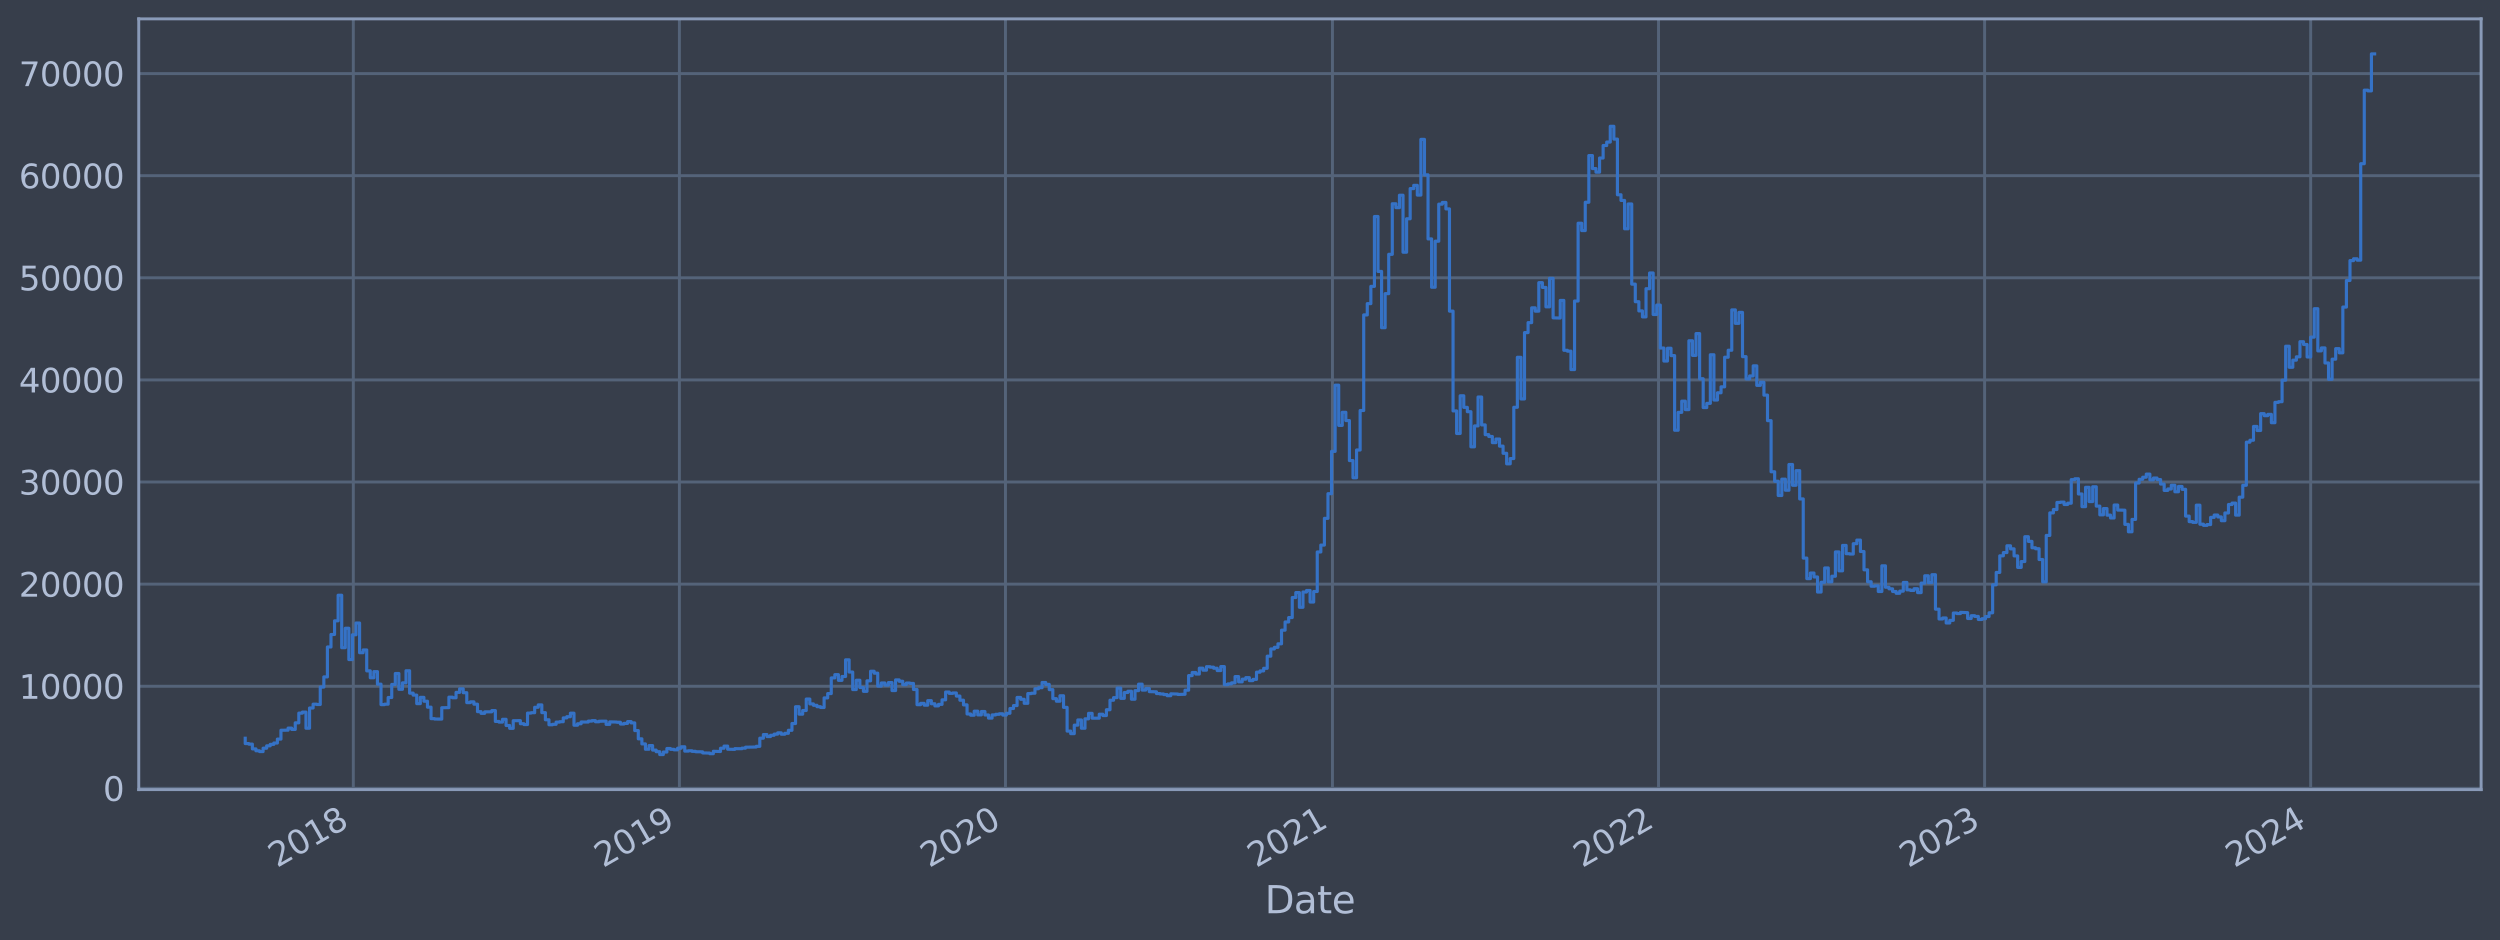 <?xml version="1.0" encoding="utf-8" standalone="no"?>
<!DOCTYPE svg PUBLIC "-//W3C//DTD SVG 1.1//EN"
  "http://www.w3.org/Graphics/SVG/1.1/DTD/svg11.dtd">
<svg xmlns:xlink="http://www.w3.org/1999/xlink" width="952.884pt" height="358.291pt" viewBox="0 0 952.884 358.291" xmlns="http://www.w3.org/2000/svg" version="1.1">
 <defs>
  <style type="text/css">*{stroke-linejoin: round; stroke-linecap: butt}</style>
 </defs>
 <g id="figure_1">
  <g id="patch_1">
   <path d="M 0 358.291 
L 952.884 358.291 
L 952.884 0 
L 0 0 
z
" style="fill: #373e4b"/>
  </g>
  <g id="axes_1">
   <g id="patch_2">
    <path d="M 52.884 300.96 
L 945.684 300.96 
L 945.684 7.2 
L 52.884 7.2 
z
" style="fill: #373e4b"/>
   </g>
   <g id="matplotlib.axis_1">
    <g id="xtick_1">
     <g id="line2d_1">
      <path d="M 134.667 300.96 
L 134.667 7.2 
" clip-path="url(#pde9d5e1e42)" style="fill: none; stroke: #546379; stroke-width: 1.12; stroke-linecap: square"/>
     </g>
     <g id="line2d_2"/>
     <g id="text_1">
      <!-- 2018 -->
      <g style="fill: #b1bed6" transform="translate(105.586 330.885) rotate(-30) scale(0.126 -0.126)">
       <defs>
        <path id="DejaVuSans-32" d="M 1228 531 
L 3431 531 
L 3431 0 
L 469 0 
L 469 531 
Q 828 903 1448 1529 
Q 2069 2156 2228 2338 
Q 2531 2678 2651 2914 
Q 2772 3150 2772 3378 
Q 2772 3750 2511 3984 
Q 2250 4219 1831 4219 
Q 1534 4219 1204 4116 
Q 875 4013 500 3803 
L 500 4441 
Q 881 4594 1212 4672 
Q 1544 4750 1819 4750 
Q 2544 4750 2975 4387 
Q 3406 4025 3406 3419 
Q 3406 3131 3298 2873 
Q 3191 2616 2906 2266 
Q 2828 2175 2409 1742 
Q 1991 1309 1228 531 
z
" transform="scale(0.016)"/>
        <path id="DejaVuSans-30" d="M 2034 4250 
Q 1547 4250 1301 3770 
Q 1056 3291 1056 2328 
Q 1056 1369 1301 889 
Q 1547 409 2034 409 
Q 2525 409 2770 889 
Q 3016 1369 3016 2328 
Q 3016 3291 2770 3770 
Q 2525 4250 2034 4250 
z
M 2034 4750 
Q 2819 4750 3233 4129 
Q 3647 3509 3647 2328 
Q 3647 1150 3233 529 
Q 2819 -91 2034 -91 
Q 1250 -91 836 529 
Q 422 1150 422 2328 
Q 422 3509 836 4129 
Q 1250 4750 2034 4750 
z
" transform="scale(0.016)"/>
        <path id="DejaVuSans-31" d="M 794 531 
L 1825 531 
L 1825 4091 
L 703 3866 
L 703 4441 
L 1819 4666 
L 2450 4666 
L 2450 531 
L 3481 531 
L 3481 0 
L 794 0 
L 794 531 
z
" transform="scale(0.016)"/>
        <path id="DejaVuSans-38" d="M 2034 2216 
Q 1584 2216 1326 1975 
Q 1069 1734 1069 1313 
Q 1069 891 1326 650 
Q 1584 409 2034 409 
Q 2484 409 2743 651 
Q 3003 894 3003 1313 
Q 3003 1734 2745 1975 
Q 2488 2216 2034 2216 
z
M 1403 2484 
Q 997 2584 770 2862 
Q 544 3141 544 3541 
Q 544 4100 942 4425 
Q 1341 4750 2034 4750 
Q 2731 4750 3128 4425 
Q 3525 4100 3525 3541 
Q 3525 3141 3298 2862 
Q 3072 2584 2669 2484 
Q 3125 2378 3379 2068 
Q 3634 1759 3634 1313 
Q 3634 634 3220 271 
Q 2806 -91 2034 -91 
Q 1263 -91 848 271 
Q 434 634 434 1313 
Q 434 1759 690 2068 
Q 947 2378 1403 2484 
z
M 1172 3481 
Q 1172 3119 1398 2916 
Q 1625 2713 2034 2713 
Q 2441 2713 2670 2916 
Q 2900 3119 2900 3481 
Q 2900 3844 2670 4047 
Q 2441 4250 2034 4250 
Q 1625 4250 1398 4047 
Q 1172 3844 1172 3481 
z
" transform="scale(0.016)"/>
       </defs>
       <use xlink:href="#DejaVuSans-32"/>
       <use xlink:href="#DejaVuSans-30" x="63.623"/>
       <use xlink:href="#DejaVuSans-31" x="127.246"/>
       <use xlink:href="#DejaVuSans-38" x="190.869"/>
      </g>
     </g>
    </g>
    <g id="xtick_2">
     <g id="line2d_3">
      <path d="M 258.953 300.96 
L 258.953 7.2 
" clip-path="url(#pde9d5e1e42)" style="fill: none; stroke: #546379; stroke-width: 1.12; stroke-linecap: square"/>
     </g>
     <g id="line2d_4"/>
     <g id="text_2">
      <!-- 2019 -->
      <g style="fill: #b1bed6" transform="translate(229.872 330.885) rotate(-30) scale(0.126 -0.126)">
       <defs>
        <path id="DejaVuSans-39" d="M 703 97 
L 703 672 
Q 941 559 1184 500 
Q 1428 441 1663 441 
Q 2288 441 2617 861 
Q 2947 1281 2994 2138 
Q 2813 1869 2534 1725 
Q 2256 1581 1919 1581 
Q 1219 1581 811 2004 
Q 403 2428 403 3163 
Q 403 3881 828 4315 
Q 1253 4750 1959 4750 
Q 2769 4750 3195 4129 
Q 3622 3509 3622 2328 
Q 3622 1225 3098 567 
Q 2575 -91 1691 -91 
Q 1453 -91 1209 -44 
Q 966 3 703 97 
z
M 1959 2075 
Q 2384 2075 2632 2365 
Q 2881 2656 2881 3163 
Q 2881 3666 2632 3958 
Q 2384 4250 1959 4250 
Q 1534 4250 1286 3958 
Q 1038 3666 1038 3163 
Q 1038 2656 1286 2365 
Q 1534 2075 1959 2075 
z
" transform="scale(0.016)"/>
       </defs>
       <use xlink:href="#DejaVuSans-32"/>
       <use xlink:href="#DejaVuSans-30" x="63.623"/>
       <use xlink:href="#DejaVuSans-31" x="127.246"/>
       <use xlink:href="#DejaVuSans-39" x="190.869"/>
      </g>
     </g>
    </g>
    <g id="xtick_3">
     <g id="line2d_5">
      <path d="M 383.238 300.96 
L 383.238 7.2 
" clip-path="url(#pde9d5e1e42)" style="fill: none; stroke: #546379; stroke-width: 1.12; stroke-linecap: square"/>
     </g>
     <g id="line2d_6"/>
     <g id="text_3">
      <!-- 2020 -->
      <g style="fill: #b1bed6" transform="translate(354.157 330.885) rotate(-30) scale(0.126 -0.126)">
       <use xlink:href="#DejaVuSans-32"/>
       <use xlink:href="#DejaVuSans-30" x="63.623"/>
       <use xlink:href="#DejaVuSans-32" x="127.246"/>
       <use xlink:href="#DejaVuSans-30" x="190.869"/>
      </g>
     </g>
    </g>
    <g id="xtick_4">
     <g id="line2d_7">
      <path d="M 507.865 300.96 
L 507.865 7.2 
" clip-path="url(#pde9d5e1e42)" style="fill: none; stroke: #546379; stroke-width: 1.12; stroke-linecap: square"/>
     </g>
     <g id="line2d_8"/>
     <g id="text_4">
      <!-- 2021 -->
      <g style="fill: #b1bed6" transform="translate(478.783 330.885) rotate(-30) scale(0.126 -0.126)">
       <use xlink:href="#DejaVuSans-32"/>
       <use xlink:href="#DejaVuSans-30" x="63.623"/>
       <use xlink:href="#DejaVuSans-32" x="127.246"/>
       <use xlink:href="#DejaVuSans-31" x="190.869"/>
      </g>
     </g>
    </g>
    <g id="xtick_5">
     <g id="line2d_9">
      <path d="M 632.15 300.96 
L 632.15 7.2 
" clip-path="url(#pde9d5e1e42)" style="fill: none; stroke: #546379; stroke-width: 1.12; stroke-linecap: square"/>
     </g>
     <g id="line2d_10"/>
     <g id="text_5">
      <!-- 2022 -->
      <g style="fill: #b1bed6" transform="translate(603.069 330.885) rotate(-30) scale(0.126 -0.126)">
       <use xlink:href="#DejaVuSans-32"/>
       <use xlink:href="#DejaVuSans-30" x="63.623"/>
       <use xlink:href="#DejaVuSans-32" x="127.246"/>
       <use xlink:href="#DejaVuSans-32" x="190.869"/>
      </g>
     </g>
    </g>
    <g id="xtick_6">
     <g id="line2d_11">
      <path d="M 756.436 300.96 
L 756.436 7.2 
" clip-path="url(#pde9d5e1e42)" style="fill: none; stroke: #546379; stroke-width: 1.12; stroke-linecap: square"/>
     </g>
     <g id="line2d_12"/>
     <g id="text_6">
      <!-- 2023 -->
      <g style="fill: #b1bed6" transform="translate(727.355 330.885) rotate(-30) scale(0.126 -0.126)">
       <defs>
        <path id="DejaVuSans-33" d="M 2597 2516 
Q 3050 2419 3304 2112 
Q 3559 1806 3559 1356 
Q 3559 666 3084 287 
Q 2609 -91 1734 -91 
Q 1441 -91 1130 -33 
Q 819 25 488 141 
L 488 750 
Q 750 597 1062 519 
Q 1375 441 1716 441 
Q 2309 441 2620 675 
Q 2931 909 2931 1356 
Q 2931 1769 2642 2001 
Q 2353 2234 1838 2234 
L 1294 2234 
L 1294 2753 
L 1863 2753 
Q 2328 2753 2575 2939 
Q 2822 3125 2822 3475 
Q 2822 3834 2567 4026 
Q 2313 4219 1838 4219 
Q 1578 4219 1281 4162 
Q 984 4106 628 3988 
L 628 4550 
Q 988 4650 1302 4700 
Q 1616 4750 1894 4750 
Q 2613 4750 3031 4423 
Q 3450 4097 3450 3541 
Q 3450 3153 3228 2886 
Q 3006 2619 2597 2516 
z
" transform="scale(0.016)"/>
       </defs>
       <use xlink:href="#DejaVuSans-32"/>
       <use xlink:href="#DejaVuSans-30" x="63.623"/>
       <use xlink:href="#DejaVuSans-32" x="127.246"/>
       <use xlink:href="#DejaVuSans-33" x="190.869"/>
      </g>
     </g>
    </g>
    <g id="xtick_7">
     <g id="line2d_13">
      <path d="M 880.721 300.96 
L 880.721 7.2 
" clip-path="url(#pde9d5e1e42)" style="fill: none; stroke: #546379; stroke-width: 1.12; stroke-linecap: square"/>
     </g>
     <g id="line2d_14"/>
     <g id="text_7">
      <!-- 2024 -->
      <g style="fill: #b1bed6" transform="translate(851.64 330.885) rotate(-30) scale(0.126 -0.126)">
       <defs>
        <path id="DejaVuSans-34" d="M 2419 4116 
L 825 1625 
L 2419 1625 
L 2419 4116 
z
M 2253 4666 
L 3047 4666 
L 3047 1625 
L 3713 1625 
L 3713 1100 
L 3047 1100 
L 3047 0 
L 2419 0 
L 2419 1100 
L 313 1100 
L 313 1709 
L 2253 4666 
z
" transform="scale(0.016)"/>
       </defs>
       <use xlink:href="#DejaVuSans-32"/>
       <use xlink:href="#DejaVuSans-30" x="63.623"/>
       <use xlink:href="#DejaVuSans-32" x="127.246"/>
       <use xlink:href="#DejaVuSans-34" x="190.869"/>
      </g>
     </g>
    </g>
    <g id="text_8">
     <!-- Date -->
     <g style="fill: #b1bed6" transform="translate(482.075 348.096) scale(0.144 -0.144)">
      <defs>
       <path id="DejaVuSans-44" d="M 1259 4147 
L 1259 519 
L 2022 519 
Q 2988 519 3436 956 
Q 3884 1394 3884 2338 
Q 3884 3275 3436 3711 
Q 2988 4147 2022 4147 
L 1259 4147 
z
M 628 4666 
L 1925 4666 
Q 3281 4666 3915 4102 
Q 4550 3538 4550 2338 
Q 4550 1131 3912 565 
Q 3275 0 1925 0 
L 628 0 
L 628 4666 
z
" transform="scale(0.016)"/>
       <path id="DejaVuSans-61" d="M 2194 1759 
Q 1497 1759 1228 1600 
Q 959 1441 959 1056 
Q 959 750 1161 570 
Q 1363 391 1709 391 
Q 2188 391 2477 730 
Q 2766 1069 2766 1631 
L 2766 1759 
L 2194 1759 
z
M 3341 1997 
L 3341 0 
L 2766 0 
L 2766 531 
Q 2569 213 2275 61 
Q 1981 -91 1556 -91 
Q 1019 -91 701 211 
Q 384 513 384 1019 
Q 384 1609 779 1909 
Q 1175 2209 1959 2209 
L 2766 2209 
L 2766 2266 
Q 2766 2663 2505 2880 
Q 2244 3097 1772 3097 
Q 1472 3097 1187 3025 
Q 903 2953 641 2809 
L 641 3341 
Q 956 3463 1253 3523 
Q 1550 3584 1831 3584 
Q 2591 3584 2966 3190 
Q 3341 2797 3341 1997 
z
" transform="scale(0.016)"/>
       <path id="DejaVuSans-74" d="M 1172 4494 
L 1172 3500 
L 2356 3500 
L 2356 3053 
L 1172 3053 
L 1172 1153 
Q 1172 725 1289 603 
Q 1406 481 1766 481 
L 2356 481 
L 2356 0 
L 1766 0 
Q 1100 0 847 248 
Q 594 497 594 1153 
L 594 3053 
L 172 3053 
L 172 3500 
L 594 3500 
L 594 4494 
L 1172 4494 
z
" transform="scale(0.016)"/>
       <path id="DejaVuSans-65" d="M 3597 1894 
L 3597 1613 
L 953 1613 
Q 991 1019 1311 708 
Q 1631 397 2203 397 
Q 2534 397 2845 478 
Q 3156 559 3463 722 
L 3463 178 
Q 3153 47 2828 -22 
Q 2503 -91 2169 -91 
Q 1331 -91 842 396 
Q 353 884 353 1716 
Q 353 2575 817 3079 
Q 1281 3584 2069 3584 
Q 2775 3584 3186 3129 
Q 3597 2675 3597 1894 
z
M 3022 2063 
Q 3016 2534 2758 2815 
Q 2500 3097 2075 3097 
Q 1594 3097 1305 2825 
Q 1016 2553 972 2059 
L 3022 2063 
z
" transform="scale(0.016)"/>
      </defs>
      <use xlink:href="#DejaVuSans-44"/>
      <use xlink:href="#DejaVuSans-61" x="77.002"/>
      <use xlink:href="#DejaVuSans-74" x="138.281"/>
      <use xlink:href="#DejaVuSans-65" x="177.49"/>
     </g>
    </g>
   </g>
   <g id="matplotlib.axis_2">
    <g id="ytick_1">
     <g id="line2d_15">
      <path d="M 52.884 300.482 
L 945.684 300.482 
" clip-path="url(#pde9d5e1e42)" style="fill: none; stroke: #546379; stroke-width: 1.12; stroke-linecap: square"/>
     </g>
     <g id="line2d_16"/>
     <g id="text_9">
      <!-- 0 -->
      <g style="fill: #b1bed6" transform="translate(39.267 305.269) scale(0.126 -0.126)">
       <use xlink:href="#DejaVuSans-30"/>
      </g>
     </g>
    </g>
    <g id="ytick_2">
     <g id="line2d_17">
      <path d="M 52.884 261.563 
L 945.684 261.563 
" clip-path="url(#pde9d5e1e42)" style="fill: none; stroke: #546379; stroke-width: 1.12; stroke-linecap: square"/>
     </g>
     <g id="line2d_18"/>
     <g id="text_10">
      <!-- 10000 -->
      <g style="fill: #b1bed6" transform="translate(7.2 266.35) scale(0.126 -0.126)">
       <use xlink:href="#DejaVuSans-31"/>
       <use xlink:href="#DejaVuSans-30" x="63.623"/>
       <use xlink:href="#DejaVuSans-30" x="127.246"/>
       <use xlink:href="#DejaVuSans-30" x="190.869"/>
       <use xlink:href="#DejaVuSans-30" x="254.492"/>
      </g>
     </g>
    </g>
    <g id="ytick_3">
     <g id="line2d_19">
      <path d="M 52.884 222.644 
L 945.684 222.644 
" clip-path="url(#pde9d5e1e42)" style="fill: none; stroke: #546379; stroke-width: 1.12; stroke-linecap: square"/>
     </g>
     <g id="line2d_20"/>
     <g id="text_11">
      <!-- 20000 -->
      <g style="fill: #b1bed6" transform="translate(7.2 227.431) scale(0.126 -0.126)">
       <use xlink:href="#DejaVuSans-32"/>
       <use xlink:href="#DejaVuSans-30" x="63.623"/>
       <use xlink:href="#DejaVuSans-30" x="127.246"/>
       <use xlink:href="#DejaVuSans-30" x="190.869"/>
       <use xlink:href="#DejaVuSans-30" x="254.492"/>
      </g>
     </g>
    </g>
    <g id="ytick_4">
     <g id="line2d_21">
      <path d="M 52.884 183.725 
L 945.684 183.725 
" clip-path="url(#pde9d5e1e42)" style="fill: none; stroke: #546379; stroke-width: 1.12; stroke-linecap: square"/>
     </g>
     <g id="line2d_22"/>
     <g id="text_12">
      <!-- 30000 -->
      <g style="fill: #b1bed6" transform="translate(7.2 188.512) scale(0.126 -0.126)">
       <use xlink:href="#DejaVuSans-33"/>
       <use xlink:href="#DejaVuSans-30" x="63.623"/>
       <use xlink:href="#DejaVuSans-30" x="127.246"/>
       <use xlink:href="#DejaVuSans-30" x="190.869"/>
       <use xlink:href="#DejaVuSans-30" x="254.492"/>
      </g>
     </g>
    </g>
    <g id="ytick_5">
     <g id="line2d_23">
      <path d="M 52.884 144.806 
L 945.684 144.806 
" clip-path="url(#pde9d5e1e42)" style="fill: none; stroke: #546379; stroke-width: 1.12; stroke-linecap: square"/>
     </g>
     <g id="line2d_24"/>
     <g id="text_13">
      <!-- 40000 -->
      <g style="fill: #b1bed6" transform="translate(7.2 149.593) scale(0.126 -0.126)">
       <use xlink:href="#DejaVuSans-34"/>
       <use xlink:href="#DejaVuSans-30" x="63.623"/>
       <use xlink:href="#DejaVuSans-30" x="127.246"/>
       <use xlink:href="#DejaVuSans-30" x="190.869"/>
       <use xlink:href="#DejaVuSans-30" x="254.492"/>
      </g>
     </g>
    </g>
    <g id="ytick_6">
     <g id="line2d_25">
      <path d="M 52.884 105.887 
L 945.684 105.887 
" clip-path="url(#pde9d5e1e42)" style="fill: none; stroke: #546379; stroke-width: 1.12; stroke-linecap: square"/>
     </g>
     <g id="line2d_26"/>
     <g id="text_14">
      <!-- 50000 -->
      <g style="fill: #b1bed6" transform="translate(7.2 110.674) scale(0.126 -0.126)">
       <defs>
        <path id="DejaVuSans-35" d="M 691 4666 
L 3169 4666 
L 3169 4134 
L 1269 4134 
L 1269 2991 
Q 1406 3038 1543 3061 
Q 1681 3084 1819 3084 
Q 2600 3084 3056 2656 
Q 3513 2228 3513 1497 
Q 3513 744 3044 326 
Q 2575 -91 1722 -91 
Q 1428 -91 1123 -41 
Q 819 9 494 109 
L 494 744 
Q 775 591 1075 516 
Q 1375 441 1709 441 
Q 2250 441 2565 725 
Q 2881 1009 2881 1497 
Q 2881 1984 2565 2268 
Q 2250 2553 1709 2553 
Q 1456 2553 1204 2497 
Q 953 2441 691 2322 
L 691 4666 
z
" transform="scale(0.016)"/>
       </defs>
       <use xlink:href="#DejaVuSans-35"/>
       <use xlink:href="#DejaVuSans-30" x="63.623"/>
       <use xlink:href="#DejaVuSans-30" x="127.246"/>
       <use xlink:href="#DejaVuSans-30" x="190.869"/>
       <use xlink:href="#DejaVuSans-30" x="254.492"/>
      </g>
     </g>
    </g>
    <g id="ytick_7">
     <g id="line2d_27">
      <path d="M 52.884 66.967 
L 945.684 66.967 
" clip-path="url(#pde9d5e1e42)" style="fill: none; stroke: #546379; stroke-width: 1.12; stroke-linecap: square"/>
     </g>
     <g id="line2d_28"/>
     <g id="text_15">
      <!-- 60000 -->
      <g style="fill: #b1bed6" transform="translate(7.2 71.755) scale(0.126 -0.126)">
       <defs>
        <path id="DejaVuSans-36" d="M 2113 2584 
Q 1688 2584 1439 2293 
Q 1191 2003 1191 1497 
Q 1191 994 1439 701 
Q 1688 409 2113 409 
Q 2538 409 2786 701 
Q 3034 994 3034 1497 
Q 3034 2003 2786 2293 
Q 2538 2584 2113 2584 
z
M 3366 4563 
L 3366 3988 
Q 3128 4100 2886 4159 
Q 2644 4219 2406 4219 
Q 1781 4219 1451 3797 
Q 1122 3375 1075 2522 
Q 1259 2794 1537 2939 
Q 1816 3084 2150 3084 
Q 2853 3084 3261 2657 
Q 3669 2231 3669 1497 
Q 3669 778 3244 343 
Q 2819 -91 2113 -91 
Q 1303 -91 875 529 
Q 447 1150 447 2328 
Q 447 3434 972 4092 
Q 1497 4750 2381 4750 
Q 2619 4750 2861 4703 
Q 3103 4656 3366 4563 
z
" transform="scale(0.016)"/>
       </defs>
       <use xlink:href="#DejaVuSans-36"/>
       <use xlink:href="#DejaVuSans-30" x="63.623"/>
       <use xlink:href="#DejaVuSans-30" x="127.246"/>
       <use xlink:href="#DejaVuSans-30" x="190.869"/>
       <use xlink:href="#DejaVuSans-30" x="254.492"/>
      </g>
     </g>
    </g>
    <g id="ytick_8">
     <g id="line2d_29">
      <path d="M 52.884 28.048 
L 945.684 28.048 
" clip-path="url(#pde9d5e1e42)" style="fill: none; stroke: #546379; stroke-width: 1.12; stroke-linecap: square"/>
     </g>
     <g id="line2d_30"/>
     <g id="text_16">
      <!-- 70000 -->
      <g style="fill: #b1bed6" transform="translate(7.2 32.835) scale(0.126 -0.126)">
       <defs>
        <path id="DejaVuSans-37" d="M 525 4666 
L 3525 4666 
L 3525 4397 
L 1831 0 
L 1172 0 
L 2766 4134 
L 525 4134 
L 525 4666 
z
" transform="scale(0.016)"/>
       </defs>
       <use xlink:href="#DejaVuSans-37"/>
       <use xlink:href="#DejaVuSans-30" x="63.623"/>
       <use xlink:href="#DejaVuSans-30" x="127.246"/>
       <use xlink:href="#DejaVuSans-30" x="190.869"/>
       <use xlink:href="#DejaVuSans-30" x="254.492"/>
      </g>
     </g>
    </g>
   </g>
   <g id="line2d_31">
    <path d="M 93.466 281.379 
L 93.466 283.416 
L 94.828 283.416 
L 94.828 283.627 
L 96.19 283.627 
L 96.19 285.439 
L 97.552 285.439 
L 97.552 286.166 
L 98.914 286.166 
L 98.914 286.468 
L 100.276 286.468 
L 100.276 285.179 
L 101.638 285.179 
L 101.638 284.275 
L 103 284.275 
L 103 283.715 
L 104.362 283.715 
L 104.362 283.204 
L 105.724 283.204 
L 105.724 281.715 
L 107.086 281.715 
L 107.086 278.331 
L 109.81 278.309 
L 109.81 277.518 
L 111.172 277.518 
L 111.172 278.026 
L 112.534 278.026 
L 112.534 275.511 
L 113.896 275.511 
L 113.896 271.814 
L 115.258 271.814 
L 115.258 271.416 
L 116.62 271.416 
L 116.62 277.558 
L 117.982 277.558 
L 117.982 269.858 
L 119.344 269.858 
L 119.344 268.402 
L 120.706 268.402 
L 120.706 268.519 
L 122.068 268.519 
L 122.068 261.878 
L 123.43 261.878 
L 123.43 258.01 
L 124.792 258.01 
L 124.792 246.603 
L 126.154 246.603 
L 126.154 241.835 
L 127.516 241.835 
L 127.516 236.623 
L 128.878 236.623 
L 128.878 226.879 
L 130.24 226.879 
L 130.24 246.865 
L 131.603 246.865 
L 131.603 239.465 
L 132.965 239.465 
L 132.965 251.395 
L 134.327 251.395 
L 134.327 241.951 
L 135.689 241.951 
L 135.689 237.461 
L 137.051 237.461 
L 137.051 248.776 
L 138.413 248.776 
L 138.413 247.731 
L 139.775 247.731 
L 139.775 255.7 
L 141.137 255.7 
L 141.137 258.327 
L 142.499 258.327 
L 142.499 255.992 
L 143.861 255.992 
L 143.861 260.769 
L 145.223 260.769 
L 145.223 268.56 
L 146.585 268.56 
L 146.585 268.393 
L 147.947 268.393 
L 147.947 265.861 
L 149.309 265.861 
L 149.309 260.868 
L 150.671 260.868 
L 150.671 256.714 
L 152.033 256.714 
L 152.033 262.732 
L 153.395 262.732 
L 153.395 260.27 
L 154.757 260.27 
L 154.757 255.66 
L 156.119 255.66 
L 156.119 264.192 
L 157.481 264.192 
L 157.481 264.949 
L 158.843 264.949 
L 158.843 268.187 
L 160.205 268.187 
L 160.205 265.805 
L 161.567 265.805 
L 161.567 267.27 
L 162.929 267.27 
L 162.929 269.539 
L 164.291 269.539 
L 164.291 273.91 
L 165.653 273.91 
L 165.653 274.069 
L 168.377 274.078 
L 168.377 269.755 
L 171.102 269.708 
L 171.102 265.725 
L 172.464 265.725 
L 172.464 265.96 
L 173.826 265.96 
L 173.826 263.904 
L 175.188 263.904 
L 175.188 262.523 
L 176.55 262.523 
L 176.55 264.018 
L 177.912 264.018 
L 177.912 267.802 
L 179.274 267.802 
L 179.274 267.514 
L 180.636 267.514 
L 180.636 268.405 
L 181.998 268.405 
L 181.998 271.246 
L 183.36 271.246 
L 183.36 271.898 
L 184.722 271.898 
L 184.722 271.333 
L 187.446 271.31 
L 187.446 270.843 
L 188.808 270.843 
L 188.808 274.978 
L 190.17 274.978 
L 190.17 275.229 
L 191.532 275.229 
L 191.532 274.17 
L 192.894 274.17 
L 192.894 276.519 
L 194.256 276.519 
L 194.256 277.605 
L 195.618 277.605 
L 195.618 274.693 
L 198.342 274.684 
L 198.342 275.849 
L 199.704 275.849 
L 199.704 276.162 
L 201.066 276.162 
L 201.066 271.794 
L 202.428 271.794 
L 202.428 271.656 
L 203.79 271.656 
L 203.79 269.581 
L 205.152 269.581 
L 205.152 268.679 
L 206.514 268.679 
L 206.514 271.625 
L 207.876 271.625 
L 207.876 274.335 
L 209.238 274.335 
L 209.238 276.244 
L 210.601 276.244 
L 210.601 276.077 
L 211.963 276.077 
L 211.963 275.237 
L 213.325 275.237 
L 213.325 275.084 
L 214.687 275.084 
L 214.687 273.623 
L 216.049 273.623 
L 216.049 273.166 
L 217.411 273.166 
L 217.411 271.841 
L 218.773 271.841 
L 218.773 276.414 
L 220.135 276.414 
L 220.135 275.862 
L 221.497 275.862 
L 221.497 275.195 
L 224.221 275.2 
L 224.221 274.86 
L 225.583 274.86 
L 225.583 274.684 
L 226.945 274.684 
L 226.945 275.102 
L 228.307 275.102 
L 228.307 274.898 
L 231.031 274.869 
L 231.031 276.099 
L 232.393 276.099 
L 232.393 275.147 
L 235.117 275.209 
L 235.117 275.293 
L 236.479 275.293 
L 236.479 275.957 
L 237.841 275.957 
L 237.841 275.725 
L 239.203 275.725 
L 239.203 275.041 
L 240.565 275.041 
L 240.565 275.541 
L 241.927 275.541 
L 241.927 278.459 
L 243.289 278.459 
L 243.289 281.611 
L 244.651 281.611 
L 244.651 283.541 
L 246.013 283.541 
L 246.013 285.582 
L 247.375 285.582 
L 247.375 284.182 
L 248.737 284.182 
L 248.737 285.907 
L 250.1 285.907 
L 250.1 286.516 
L 251.462 286.516 
L 251.462 287.607 
L 252.824 287.607 
L 252.824 286.64 
L 254.186 286.64 
L 254.186 285.304 
L 255.548 285.304 
L 255.548 285.609 
L 256.91 285.609 
L 256.91 285.808 
L 258.272 285.808 
L 258.272 285.182 
L 259.634 285.182 
L 259.634 284.635 
L 260.996 284.635 
L 260.996 286.291 
L 262.358 286.291 
L 262.358 286.15 
L 263.72 286.15 
L 263.72 286.371 
L 265.082 286.371 
L 265.082 286.52 
L 267.806 286.564 
L 267.806 286.977 
L 270.53 287.032 
L 270.53 287.27 
L 271.892 287.27 
L 271.892 286.357 
L 274.616 286.439 
L 274.616 285.2 
L 275.978 285.2 
L 275.978 284.371 
L 277.34 284.371 
L 277.34 285.564 
L 280.064 285.636 
L 280.064 285.355 
L 282.788 285.377 
L 282.788 285.162 
L 284.15 285.162 
L 284.15 284.801 
L 288.236 284.726 
L 288.236 284.47 
L 289.599 284.47 
L 289.599 281.368 
L 290.961 281.368 
L 290.961 279.977 
L 292.323 279.977 
L 292.323 280.739 
L 293.685 280.739 
L 293.685 280.257 
L 295.047 280.257 
L 295.047 279.819 
L 296.409 279.819 
L 296.409 279.333 
L 297.771 279.333 
L 297.771 279.85 
L 299.133 279.85 
L 299.133 279.504 
L 300.495 279.504 
L 300.495 278.359 
L 301.857 278.359 
L 301.857 275.776 
L 303.219 275.776 
L 303.219 269.375 
L 304.581 269.375 
L 304.581 272.207 
L 305.943 272.207 
L 305.943 270.803 
L 307.305 270.803 
L 307.305 266.45 
L 308.667 266.45 
L 308.667 268.286 
L 310.029 268.286 
L 310.029 268.822 
L 311.391 268.822 
L 311.391 269.354 
L 312.753 269.354 
L 312.753 269.668 
L 314.115 269.668 
L 314.115 266.002 
L 315.477 266.002 
L 315.477 264.359 
L 316.839 264.359 
L 316.839 258.393 
L 318.201 258.393 
L 318.201 257.154 
L 319.563 257.154 
L 319.563 259.311 
L 320.925 259.311 
L 320.925 257.846 
L 322.287 257.846 
L 322.287 251.496 
L 323.649 251.496 
L 323.649 256.157 
L 325.011 256.157 
L 325.011 262.831 
L 326.373 262.831 
L 326.373 259.277 
L 327.735 259.277 
L 327.735 262.049 
L 329.098 262.049 
L 329.098 263.504 
L 330.46 263.504 
L 330.46 259.502 
L 331.822 259.502 
L 331.822 255.859 
L 333.184 255.859 
L 333.184 256.573 
L 334.546 256.573 
L 334.546 261.497 
L 335.908 261.497 
L 335.908 260.327 
L 337.27 260.327 
L 337.27 261.127 
L 338.632 261.127 
L 338.632 260.161 
L 339.994 260.161 
L 339.994 263.205 
L 341.356 263.205 
L 341.356 259.145 
L 342.718 259.145 
L 342.718 259.667 
L 344.08 259.667 
L 344.08 260.943 
L 345.442 260.943 
L 345.442 260.355 
L 346.804 260.355 
L 346.804 260.489 
L 348.166 260.489 
L 348.166 262.795 
L 349.528 262.795 
L 349.528 268.592 
L 350.89 268.592 
L 350.89 268.09 
L 352.252 268.09 
L 352.252 268.772 
L 353.614 268.772 
L 353.614 267.059 
L 354.976 267.059 
L 354.976 268.242 
L 356.338 268.242 
L 356.338 269.048 
L 357.7 269.048 
L 357.7 268.481 
L 359.062 268.481 
L 359.062 266.752 
L 360.424 266.752 
L 360.424 263.768 
L 361.786 263.768 
L 361.786 264.283 
L 363.148 264.283 
L 363.148 264.119 
L 364.51 264.119 
L 364.51 265.31 
L 365.872 265.31 
L 365.872 266.886 
L 367.234 266.886 
L 367.234 268.662 
L 368.597 268.662 
L 368.597 272.124 
L 369.959 272.124 
L 369.959 272.602 
L 371.321 272.602 
L 371.321 271.068 
L 372.683 271.068 
L 372.683 272.488 
L 374.045 272.488 
L 374.045 271.206 
L 375.407 271.206 
L 375.407 272.503 
L 376.769 272.503 
L 376.769 273.708 
L 378.131 273.708 
L 378.131 272.499 
L 379.493 272.499 
L 379.493 272.263 
L 380.855 272.263 
L 380.855 272.067 
L 382.217 272.067 
L 382.217 272.555 
L 383.579 272.555 
L 383.579 271.87 
L 384.941 271.87 
L 384.941 270.055 
L 386.303 270.055 
L 386.303 268.937 
L 387.665 268.937 
L 387.665 265.843 
L 389.027 265.843 
L 389.027 266.536 
L 390.389 266.536 
L 390.389 268.073 
L 391.751 268.073 
L 391.751 264.366 
L 393.113 264.366 
L 393.113 264.231 
L 394.475 264.231 
L 394.475 262.514 
L 395.837 262.514 
L 395.837 262.128 
L 397.199 262.128 
L 397.199 260.129 
L 398.561 260.129 
L 398.561 260.86 
L 399.923 260.86 
L 399.923 262.849 
L 401.285 262.849 
L 401.285 266.29 
L 402.647 266.29 
L 402.647 267.268 
L 404.009 267.268 
L 404.009 265.193 
L 405.371 265.193 
L 405.371 269.612 
L 406.733 269.612 
L 406.733 278.652 
L 408.095 278.652 
L 408.095 279.631 
L 409.458 279.631 
L 409.458 276.392 
L 410.82 276.392 
L 410.82 274.412 
L 412.182 274.412 
L 412.182 277.577 
L 413.544 277.577 
L 413.544 273.982 
L 414.906 273.982 
L 414.906 271.903 
L 416.268 271.903 
L 416.268 273.732 
L 418.992 273.737 
L 418.992 272.229 
L 420.354 272.229 
L 420.354 272.729 
L 421.716 272.729 
L 421.716 270.517 
L 423.078 270.517 
L 423.078 266.9 
L 424.44 266.9 
L 424.44 265.899 
L 425.802 265.899 
L 425.802 262.257 
L 427.164 262.257 
L 427.164 266.177 
L 428.526 266.177 
L 428.526 263.954 
L 429.888 263.954 
L 429.888 263.467 
L 431.25 263.467 
L 431.25 266.503 
L 432.612 266.503 
L 432.612 263.24 
L 433.974 263.24 
L 433.974 260.768 
L 435.336 260.768 
L 435.336 263.027 
L 436.698 263.027 
L 436.698 262.438 
L 438.06 262.438 
L 438.06 263.612 
L 440.784 263.685 
L 440.784 264.347 
L 442.146 264.347 
L 442.146 264.518 
L 443.508 264.518 
L 443.508 264.734 
L 444.87 264.734 
L 444.87 265.173 
L 446.232 265.173 
L 446.232 264.458 
L 448.957 264.537 
L 448.957 264.702 
L 451.681 264.62 
L 451.681 263.069 
L 453.043 263.069 
L 453.043 257.506 
L 454.405 257.506 
L 454.405 256.333 
L 455.767 256.333 
L 455.767 256.915 
L 457.129 256.915 
L 457.129 254.684 
L 458.491 254.684 
L 458.491 255.441 
L 459.853 255.441 
L 459.853 254.114 
L 461.215 254.114 
L 461.215 254.301 
L 462.577 254.301 
L 462.577 254.698 
L 463.939 254.698 
L 463.939 255.59 
L 465.301 255.59 
L 465.301 254.078 
L 466.663 254.078 
L 466.663 260.942 
L 468.025 260.942 
L 468.025 260.676 
L 469.387 260.676 
L 469.387 260.276 
L 470.749 260.276 
L 470.749 257.889 
L 472.111 257.889 
L 472.111 259.888 
L 473.473 259.888 
L 473.473 258.867 
L 474.835 258.867 
L 474.835 258.291 
L 476.197 258.291 
L 476.197 259.416 
L 477.559 259.416 
L 477.559 258.952 
L 478.921 258.952 
L 478.921 256.205 
L 480.283 256.205 
L 480.283 255.711 
L 481.645 255.711 
L 481.645 254.72 
L 483.007 254.72 
L 483.007 250.103 
L 484.369 250.103 
L 484.369 247.352 
L 485.731 247.352 
L 485.731 246.734 
L 487.093 246.734 
L 487.093 245.39 
L 488.456 245.39 
L 488.456 240.194 
L 489.818 240.194 
L 489.818 237.061 
L 491.18 237.061 
L 491.18 235.389 
L 492.542 235.389 
L 492.542 227.752 
L 493.904 227.752 
L 493.904 225.864 
L 495.266 225.864 
L 495.266 231.469 
L 496.628 231.469 
L 496.628 225.652 
L 497.99 225.652 
L 497.99 225.066 
L 499.352 225.066 
L 499.352 229.463 
L 500.714 229.463 
L 500.714 225.459 
L 502.076 225.459 
L 502.076 210.381 
L 503.438 210.381 
L 503.438 207.757 
L 504.8 207.757 
L 504.8 197.568 
L 506.162 197.568 
L 506.162 188.175 
L 507.524 188.175 
L 507.524 172.046 
L 508.886 172.046 
L 508.886 146.806 
L 510.248 146.806 
L 510.248 162.144 
L 511.61 162.144 
L 511.61 157.149 
L 512.972 157.149 
L 512.972 160.295 
L 514.334 160.295 
L 514.334 175.553 
L 515.696 175.553 
L 515.696 182.093 
L 517.058 182.093 
L 517.058 171.518 
L 518.42 171.518 
L 518.42 156.473 
L 519.782 156.473 
L 519.782 120.036 
L 521.144 120.036 
L 521.144 115.728 
L 522.506 115.728 
L 522.506 109.155 
L 523.868 109.155 
L 523.868 82.53 
L 525.23 82.53 
L 525.23 103.455 
L 526.592 103.455 
L 526.592 124.903 
L 527.955 124.903 
L 527.955 111.923 
L 529.317 111.923 
L 529.317 96.938 
L 530.679 96.938 
L 530.679 77.657 
L 532.041 77.657 
L 532.041 79.14 
L 533.403 79.14 
L 533.403 74.417 
L 534.765 74.417 
L 534.765 96.125 
L 536.127 96.125 
L 536.127 83.377 
L 537.489 83.377 
L 537.489 71.883 
L 538.851 71.883 
L 538.851 70.649 
L 540.213 70.649 
L 540.213 74.352 
L 541.575 74.352 
L 541.575 53.134 
L 542.937 53.134 
L 542.937 66.629 
L 544.299 66.629 
L 544.299 91.063 
L 545.661 91.063 
L 545.661 109.484 
L 547.023 109.484 
L 547.023 91.937 
L 548.385 91.937 
L 548.385 77.813 
L 549.747 77.813 
L 549.747 77.163 
L 551.109 77.163 
L 551.109 79.616 
L 552.471 79.616 
L 552.471 118.588 
L 553.833 118.588 
L 553.833 156.62 
L 555.195 156.62 
L 555.195 165.221 
L 556.557 165.221 
L 556.557 150.856 
L 557.919 150.856 
L 557.919 155.273 
L 559.281 155.273 
L 559.281 156.927 
L 560.643 156.927 
L 560.643 170.297 
L 562.005 170.297 
L 562.005 162.339 
L 563.367 162.339 
L 563.367 151.325 
L 564.729 151.325 
L 564.729 161.96 
L 566.091 161.96 
L 566.091 165.669 
L 567.454 165.669 
L 567.454 166.38 
L 568.816 166.38 
L 568.816 168.714 
L 570.178 168.714 
L 570.178 167.336 
L 571.54 167.336 
L 571.54 170.043 
L 572.902 170.043 
L 572.902 172.771 
L 574.264 172.771 
L 574.264 176.784 
L 575.626 176.784 
L 575.626 174.782 
L 576.988 174.782 
L 576.988 155.243 
L 578.35 155.243 
L 578.35 136.188 
L 579.712 136.188 
L 579.712 152.052 
L 581.074 152.052 
L 581.074 126.77 
L 582.436 126.77 
L 582.436 122.966 
L 583.798 122.966 
L 583.798 117.343 
L 585.16 117.343 
L 585.16 118.595 
L 586.522 118.595 
L 586.522 107.741 
L 587.884 107.741 
L 587.884 109.557 
L 589.246 109.557 
L 589.246 116.956 
L 590.608 116.956 
L 590.608 106.091 
L 591.97 106.091 
L 591.97 121.149 
L 594.694 121.224 
L 594.694 114.506 
L 596.056 114.506 
L 596.056 133.513 
L 597.418 133.513 
L 597.418 133.848 
L 598.78 133.848 
L 598.78 140.87 
L 600.142 140.87 
L 600.142 114.733 
L 601.504 114.733 
L 601.504 85.089 
L 602.866 85.089 
L 602.866 87.884 
L 604.228 87.884 
L 604.228 77.095 
L 605.59 77.095 
L 605.59 59.294 
L 606.953 59.294 
L 606.953 64.255 
L 608.315 64.255 
L 608.315 65.624 
L 609.677 65.624 
L 609.677 60.229 
L 611.039 60.229 
L 611.039 55.467 
L 612.401 55.467 
L 612.401 54.151 
L 613.763 54.151 
L 613.763 48.135 
L 615.125 48.135 
L 615.125 53.018 
L 616.487 53.018 
L 616.487 74.234 
L 617.849 74.234 
L 617.849 76.393 
L 619.211 76.393 
L 619.211 87.201 
L 620.573 87.201 
L 620.573 77.749 
L 621.935 77.749 
L 621.935 108.298 
L 623.297 108.298 
L 623.297 114.995 
L 624.659 114.995 
L 624.659 118.508 
L 626.021 118.508 
L 626.021 120.779 
L 627.383 120.779 
L 627.383 110.033 
L 628.745 110.033 
L 628.745 104.054 
L 630.107 104.054 
L 630.107 119.863 
L 631.469 119.863 
L 631.469 116.286 
L 632.831 116.286 
L 632.831 132.66 
L 634.193 132.66 
L 634.193 137.61 
L 635.555 137.61 
L 635.555 132.743 
L 636.917 132.743 
L 636.917 135.537 
L 638.279 135.537 
L 638.279 163.987 
L 639.641 163.987 
L 639.641 157.168 
L 641.003 157.168 
L 641.003 152.906 
L 642.365 152.906 
L 642.365 156.122 
L 643.727 156.122 
L 643.727 129.884 
L 645.089 129.884 
L 645.089 135.46 
L 646.452 135.46 
L 646.452 127.151 
L 647.814 127.151 
L 647.814 144.358 
L 649.176 144.358 
L 649.176 155.347 
L 650.538 155.347 
L 650.538 153.739 
L 651.9 153.739 
L 651.9 135.214 
L 653.262 135.214 
L 653.262 152.463 
L 654.624 152.463 
L 654.624 149.705 
L 655.986 149.705 
L 655.986 147.449 
L 657.348 147.449 
L 657.348 136.157 
L 658.71 136.157 
L 658.71 133.499 
L 660.072 133.499 
L 660.072 118.113 
L 661.434 118.113 
L 661.434 123.248 
L 662.796 123.248 
L 662.796 119.075 
L 664.158 119.075 
L 664.158 135.936 
L 665.52 135.936 
L 665.52 144.408 
L 666.882 144.408 
L 666.882 143.293 
L 668.244 143.293 
L 668.244 139.451 
L 669.606 139.451 
L 669.606 146.886 
L 670.968 146.886 
L 670.968 145.701 
L 672.33 145.701 
L 672.33 150.602 
L 673.692 150.602 
L 673.692 160.323 
L 675.054 160.323 
L 675.054 179.818 
L 676.416 179.818 
L 676.416 183.434 
L 677.778 183.434 
L 677.778 188.858 
L 679.14 188.858 
L 679.14 182.639 
L 680.502 182.639 
L 680.502 186.862 
L 681.864 186.862 
L 681.864 177.048 
L 683.226 177.048 
L 683.226 184.963 
L 684.588 184.963 
L 684.588 179.374 
L 685.951 179.374 
L 685.951 190.168 
L 687.313 190.168 
L 687.313 212.716 
L 688.675 212.716 
L 688.675 220.541 
L 690.037 220.541 
L 690.037 218.408 
L 691.399 218.408 
L 691.399 219.911 
L 692.761 219.911 
L 692.761 225.654 
L 694.123 225.654 
L 694.123 221.936 
L 695.485 221.936 
L 695.485 216.485 
L 696.847 216.485 
L 696.847 221.773 
L 698.209 221.773 
L 698.209 219.631 
L 699.571 219.631 
L 699.571 210.368 
L 700.933 210.368 
L 700.933 217.582 
L 702.295 217.582 
L 702.295 207.886 
L 703.657 207.886 
L 703.657 211.039 
L 705.019 211.039 
L 705.019 211.174 
L 706.381 211.174 
L 706.381 207.232 
L 707.743 207.232 
L 707.743 205.851 
L 709.105 205.851 
L 709.105 210.213 
L 710.467 210.213 
L 710.467 217.184 
L 711.829 217.184 
L 711.829 221.736 
L 713.191 221.736 
L 713.191 223.449 
L 714.553 223.449 
L 714.553 223.286 
L 715.915 223.286 
L 715.915 225.446 
L 717.277 225.446 
L 717.277 215.66 
L 718.639 215.66 
L 718.639 223.832 
L 720.001 223.832 
L 720.001 224.426 
L 721.363 224.426 
L 721.363 225.444 
L 722.725 225.444 
L 722.725 226.128 
L 724.087 226.128 
L 724.087 225.311 
L 725.449 225.311 
L 725.449 221.991 
L 726.812 221.991 
L 726.812 224.816 
L 728.174 224.816 
L 728.174 225.044 
L 729.536 225.044 
L 729.536 224.399 
L 730.898 224.399 
L 730.898 225.869 
L 732.26 225.869 
L 732.26 222.25 
L 733.622 222.25 
L 733.622 219.468 
L 734.984 219.468 
L 734.984 222.045 
L 736.346 222.045 
L 736.346 219.062 
L 737.708 219.062 
L 737.708 232.178 
L 739.07 232.178 
L 739.07 235.923 
L 740.432 235.923 
L 740.432 235.553 
L 741.794 235.553 
L 741.794 237.454 
L 743.156 237.454 
L 743.156 236.447 
L 744.518 236.447 
L 744.518 233.656 
L 745.88 233.656 
L 745.88 233.862 
L 747.242 233.862 
L 747.242 233.407 
L 749.966 233.515 
L 749.966 235.73 
L 751.328 235.73 
L 751.328 234.691 
L 752.69 234.691 
L 752.69 234.95 
L 754.052 234.95 
L 754.052 236.113 
L 755.414 236.113 
L 755.414 235.823 
L 756.776 235.823 
L 756.776 234.995 
L 758.138 234.995 
L 758.138 233.572 
L 759.5 233.572 
L 759.5 222.903 
L 760.862 222.903 
L 760.862 218.187 
L 762.224 218.187 
L 762.224 211.854 
L 763.586 211.854 
L 763.586 210.619 
L 764.948 210.619 
L 764.948 208.026 
L 766.311 208.026 
L 766.311 209.2 
L 767.673 209.2 
L 767.673 211.888 
L 769.035 211.888 
L 769.035 216.267 
L 770.397 216.267 
L 770.397 214.036 
L 771.759 214.036 
L 771.759 204.578 
L 773.121 204.578 
L 773.121 206.354 
L 774.483 206.354 
L 774.483 208.777 
L 775.845 208.777 
L 775.845 209.149 
L 777.207 209.149 
L 777.207 213.262 
L 778.569 213.262 
L 778.569 221.769 
L 779.931 221.769 
L 779.931 204.089 
L 781.293 204.089 
L 781.293 195.496 
L 782.655 195.496 
L 782.655 194.208 
L 784.017 194.208 
L 784.017 191.509 
L 785.379 191.509 
L 785.379 191.38 
L 786.741 191.38 
L 786.741 192.278 
L 788.103 192.278 
L 788.103 191.798 
L 789.465 191.798 
L 789.465 182.81 
L 790.827 182.81 
L 790.827 182.482 
L 792.189 182.482 
L 792.189 188.28 
L 793.551 188.28 
L 793.551 193.102 
L 794.913 193.102 
L 794.913 185.747 
L 796.275 185.747 
L 796.275 191.171 
L 797.637 191.171 
L 797.637 185.533 
L 798.999 185.533 
L 798.999 192.909 
L 800.361 192.909 
L 800.361 196.234 
L 801.723 196.234 
L 801.723 193.851 
L 803.085 193.851 
L 803.085 196.348 
L 804.447 196.348 
L 804.447 197.435 
L 805.81 197.435 
L 805.81 192.502 
L 807.172 192.502 
L 807.172 194.42 
L 809.896 194.452 
L 809.896 199.865 
L 811.258 199.865 
L 811.258 202.69 
L 812.62 202.69 
L 812.62 197.981 
L 813.982 197.981 
L 813.982 184.099 
L 815.344 184.099 
L 815.344 182.687 
L 816.706 182.687 
L 816.706 181.89 
L 818.068 181.89 
L 818.068 180.709 
L 819.43 180.709 
L 819.43 182.89 
L 820.792 182.89 
L 820.792 182.201 
L 822.154 182.201 
L 822.154 182.79 
L 823.516 182.79 
L 823.516 184.494 
L 824.878 184.494 
L 824.878 186.922 
L 826.24 186.922 
L 826.24 186.386 
L 827.602 186.386 
L 827.602 184.956 
L 828.964 184.956 
L 828.964 187.43 
L 830.326 187.43 
L 830.326 185.415 
L 831.688 185.415 
L 831.688 186.512 
L 833.05 186.512 
L 833.05 196.716 
L 834.412 196.716 
L 834.412 198.812 
L 835.774 198.812 
L 835.774 199.1 
L 837.136 199.1 
L 837.136 192.555 
L 838.498 192.555 
L 838.498 199.802 
L 839.86 199.802 
L 839.86 200.253 
L 841.222 200.253 
L 841.222 199.943 
L 842.584 199.943 
L 842.584 197.206 
L 843.946 197.206 
L 843.946 196.32 
L 845.309 196.32 
L 845.309 197.028 
L 846.671 197.028 
L 846.671 198.464 
L 848.033 198.464 
L 848.033 195.516 
L 849.395 195.516 
L 849.395 192.297 
L 850.757 192.297 
L 850.757 191.753 
L 852.119 191.753 
L 852.119 196.34 
L 853.481 196.34 
L 853.481 189.495 
L 854.843 189.495 
L 854.843 184.96 
L 856.205 184.96 
L 856.205 168.536 
L 857.567 168.536 
L 857.567 167.804 
L 858.929 167.804 
L 858.929 162.551 
L 860.291 162.551 
L 860.291 164.077 
L 861.653 164.077 
L 861.653 157.664 
L 863.015 157.664 
L 863.015 158.438 
L 864.377 158.438 
L 864.377 157.944 
L 865.739 157.944 
L 865.739 161.117 
L 867.101 161.117 
L 867.101 153.364 
L 868.463 153.364 
L 868.463 153.106 
L 869.825 153.106 
L 869.825 144.899 
L 871.187 144.899 
L 871.187 131.967 
L 872.549 131.967 
L 872.549 139.986 
L 873.911 139.986 
L 873.911 137.276 
L 875.273 137.276 
L 875.273 136 
L 876.635 136 
L 876.635 130.241 
L 877.997 130.241 
L 877.997 131.298 
L 879.359 131.298 
L 879.359 136.05 
L 880.721 136.05 
L 880.721 128.498 
L 882.083 128.498 
L 882.083 117.67 
L 883.445 117.67 
L 883.445 133.737 
L 884.808 133.737 
L 884.808 132.615 
L 886.17 132.615 
L 886.17 138.347 
L 887.532 138.347 
L 887.532 144.539 
L 888.894 144.539 
L 888.894 136.902 
L 890.256 136.902 
L 890.256 132.892 
L 891.618 132.892 
L 891.618 134.479 
L 892.98 134.479 
L 892.98 117.039 
L 894.342 117.039 
L 894.342 106.901 
L 895.704 106.901 
L 895.704 99.327 
L 897.066 99.327 
L 897.066 98.637 
L 898.428 98.637 
L 898.428 99.162 
L 899.79 99.162 
L 899.79 62.404 
L 901.152 62.404 
L 901.152 34.362 
L 902.514 34.362 
L 902.514 34.638 
L 903.876 34.638 
L 903.876 20.553 
L 905.102 20.553 
L 905.102 20.553 
" clip-path="url(#pde9d5e1e42)" style="fill: none; stroke: #3572c6; stroke-width: 1.2; stroke-linecap: square"/>
   </g>
   <g id="patch_3">
    <path d="M 52.884 300.96 
L 52.884 7.2 
" style="fill: none; stroke: #899ab8; stroke-width: 1.12; stroke-linejoin: miter; stroke-linecap: square"/>
   </g>
   <g id="patch_4">
    <path d="M 945.684 300.96 
L 945.684 7.2 
" style="fill: none; stroke: #899ab8; stroke-width: 1.12; stroke-linejoin: miter; stroke-linecap: square"/>
   </g>
   <g id="patch_5">
    <path d="M 52.884 300.96 
L 945.684 300.96 
" style="fill: none; stroke: #899ab8; stroke-width: 1.12; stroke-linejoin: miter; stroke-linecap: square"/>
   </g>
   <g id="patch_6">
    <path d="M 52.884 7.2 
L 945.684 7.2 
" style="fill: none; stroke: #899ab8; stroke-width: 1.12; stroke-linejoin: miter; stroke-linecap: square"/>
   </g>
  </g>
 </g>
 <defs>
  <clipPath id="pde9d5e1e42">
   <rect x="52.884" y="7.2" width="892.8" height="293.76"/>
  </clipPath>
 </defs>
</svg>
